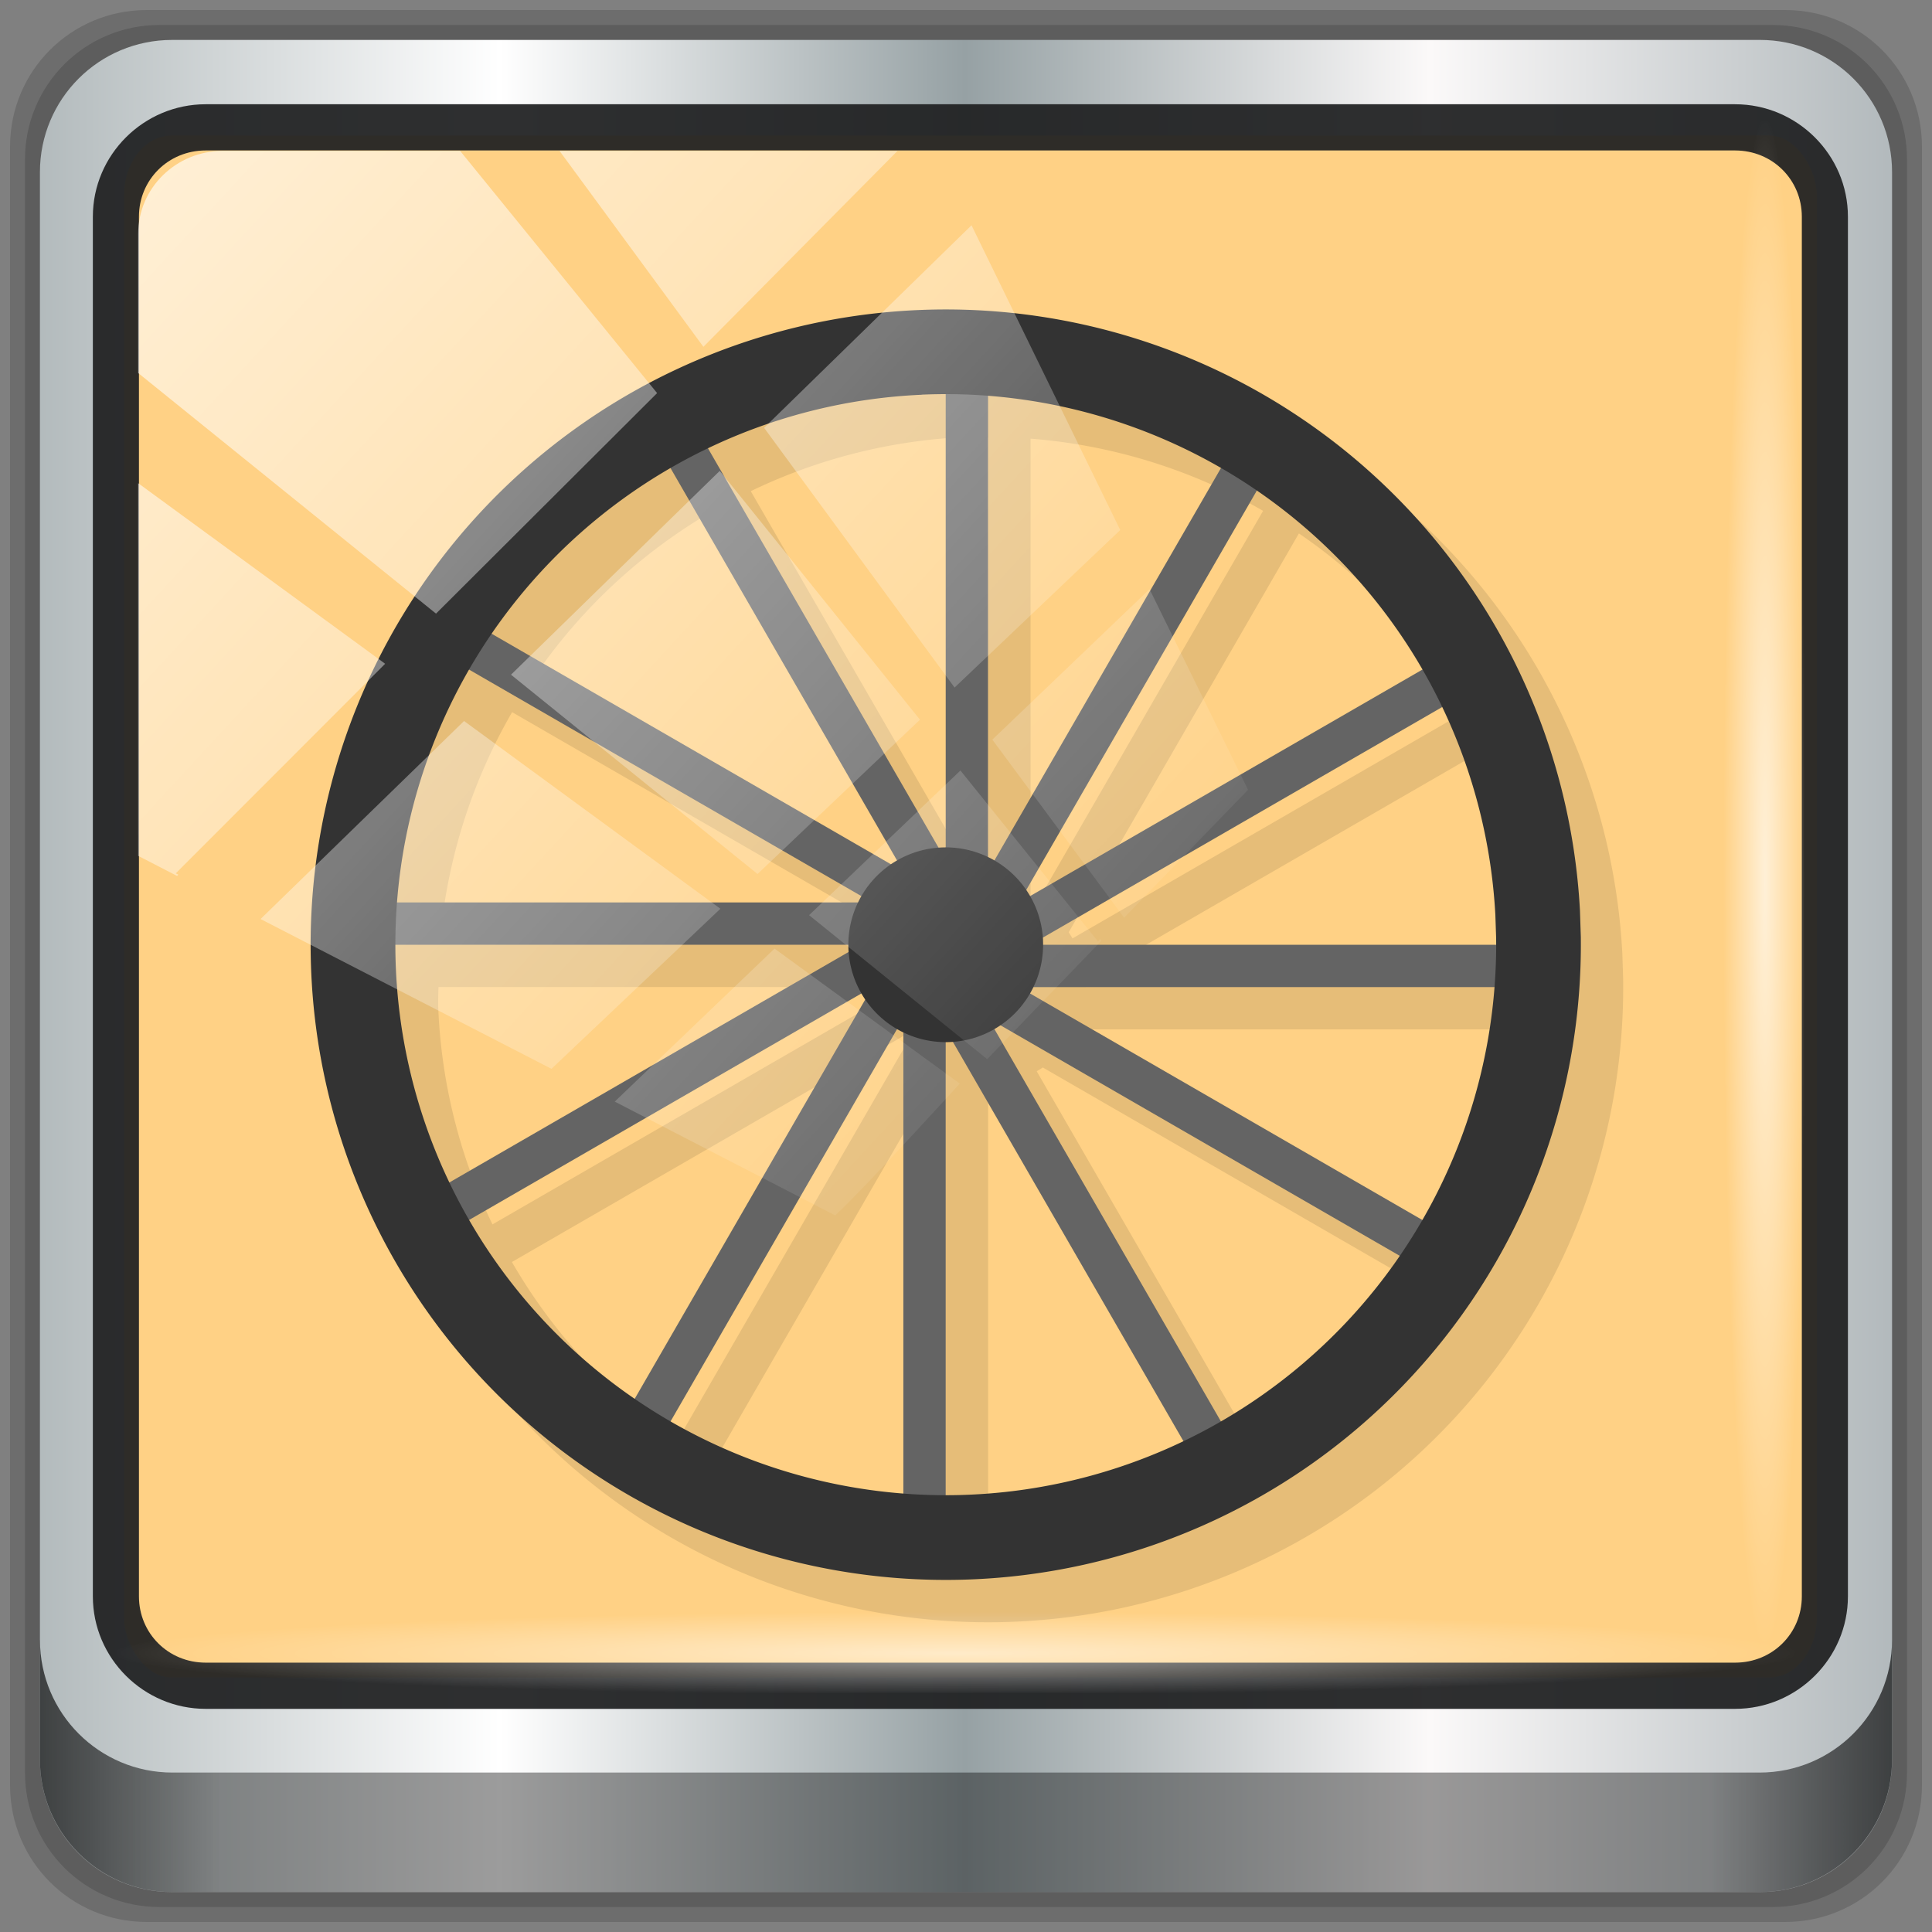 <?xml version="1.0" encoding="UTF-8" standalone="no"?>
<svg
   xmlns:dc="http://purl.org/dc/elements/1.1/"
   xmlns:cc="http://creativecommons.org/ns#"
   xmlns:rdf="http://www.w3.org/1999/02/22-rdf-syntax-ns#"
   xmlns:svg="http://www.w3.org/2000/svg"
   xmlns="http://www.w3.org/2000/svg"
   xmlns:xlink="http://www.w3.org/1999/xlink"
   xmlns:sodipodi="http://sodipodi.sourceforge.net/DTD/sodipodi-0.dtd"
   xmlns:inkscape="http://www.inkscape.org/namespaces/inkscape"
   viewBox="0 0 48 48"
   version="1.1"
   id="svg59"
   sodipodi:docname="pytrainer.svg"
   inkscape:version="0.92.2 2405546, 2018-03-11">
  <rect x="0" y="0" width="48" height="48" fill="#808080" stroke="none"/>
  <sodipodi:namedview
     pagecolor="#ffffff"
     bordercolor="#666666"
     borderopacity="1"
     objecttolerance="10"
     gridtolerance="10"
     guidetolerance="10"
     inkscape:pageopacity="0"
     inkscape:pageshadow="2"
     inkscape:window-width="1920"
     inkscape:window-height="1025"
     id="namedview61"
     showgrid="false"
     inkscape:zoom="4.9166667"
     inkscape:cx="24"
     inkscape:cy="22.372881"
     inkscape:window-x="0"
     inkscape:window-y="25"
     inkscape:window-maximized="1"
     inkscape:current-layer="svg59" />
  <defs
     id="defs7">
    <linearGradient
       id="linearGradient4190"
       x1="1"
       x2="47"
       gradientUnits="userSpaceOnUse">
      <stop
         style="stop-color:#ffcf7f;stop-opacity:1"
         id="stop2" />
      <stop
         offset="1"
         style="stop-color:#ffd793;stop-opacity:1"
         id="stop4" />
    </linearGradient>
    <linearGradient
       inkscape:collect="always"
       xlink:href="#linearGradient6139-0"
       id="linearGradient4071"
       gradientUnits="userSpaceOnUse"
       gradientTransform="matrix(0.55,0,0,0.551,-2.43,-1.882)"
       x1="6"
       y1="47"
       x2="90"
       y2="47" />
    <linearGradient
       id="linearGradient6139-0">
      <stop
         id="stop6141-2"
         offset="0"
         style="stop-color:#b2babc;stop-opacity:1" />
      <stop
         style="stop-color:#ffffff;stop-opacity:1;"
         offset="0.25"
         id="stop6151-0" />
      <stop
         style="stop-color:#96a1a4;stop-opacity:1"
         offset="0.5"
         id="stop6147-1" />
      <stop
         id="stop6149-4"
         offset="0.75"
         style="stop-color:#fbf9f9;stop-opacity:1;" />
      <stop
         id="stop6143-4"
         offset="1"
         style="stop-color:#b2b9bc;stop-opacity:1" />
    </linearGradient>
    <linearGradient
       gradientTransform="matrix(0.497,0,0,0.497,0.126,0.126)"
       inkscape:collect="always"
       xlink:href="#linearGradient3832-0-6-1-1"
       id="linearGradient4129"
       x1="1.5"
       y1="88.172"
       x2="94.5"
       y2="88.172"
       gradientUnits="userSpaceOnUse" />
    <linearGradient
       id="linearGradient3832-0-6-1-1">
      <stop
         style="stop-color:#000000;stop-opacity:1;"
         offset="0"
         id="stop3834-6-3-7-1" />
      <stop
         id="stop3872-2-4"
         offset="0.1"
         style="stop-color:#000000;stop-opacity:0.588;" />
      <stop
         style="stop-color:#000000;stop-opacity:0.588;"
         offset="0.9"
         id="stop3844-6-2-7-6" />
      <stop
         style="stop-color:#000000;stop-opacity:1;"
         offset="1"
         id="stop3836-5-0-2-9" />
    </linearGradient>
    <radialGradient
       inkscape:collect="always"
       xlink:href="#linearGradient3737"
       id="radialGradient7462"
       gradientUnits="userSpaceOnUse"
       gradientTransform="matrix(0.485,0,0,0.024,16.969,39.999)"
       cx="13.948"
       cy="44.893"
       fx="13.948"
       fy="44.893"
       r="43.199" />
    <linearGradient
       id="linearGradient3737">
      <stop
         offset="0"
         style="stop-color:#ffffff;stop-opacity:1"
         id="stop3739" />
      <stop
         offset="1"
         style="stop-color:#ffffff;stop-opacity:0"
         id="stop3741" />
    </linearGradient>
    <radialGradient
       inkscape:collect="always"
       xlink:href="#linearGradient3737"
       id="radialGradient7464"
       gradientUnits="userSpaceOnUse"
       gradientTransform="matrix(0.442,0,0,0.024,15.815,-44.927)"
       cx="13.948"
       cy="44.893"
       fx="13.948"
       fy="44.893"
       r="43.199" />
    <linearGradient
       gradientTransform="matrix(1.004,0,0,1.005,-0.218,-0.048)"
       inkscape:collect="always"
       xlink:href="#linearGradient3737"
       id="linearGradient4767"
       gradientUnits="userSpaceOnUse"
       x1="2.771"
       y1="-28.642"
       x2="50.528"
       y2="14.514" />
    <clipPath
       id="clipPath4156-4-1"
       clipPathUnits="userSpaceOnUse">
      <path
         inkscape:connector-curvature="0"
         id="path4158-0-8"
         d="m 27.046,-55.695 -14.214,13.321 h 0.061 l 15.653,21.771 10.231,-10.546 C 38.562,-32.302 27.468,-54.819 27.046,-55.695 Z M 9.647,-39.383 -5.241,-25.321 15.988,-7.806 26.372,-18.383 Z m 31.491,12.951 -9.741,9.714 8.945,12.458 7.781,-7.555 z m -49.84,4.379 -13.754,12.982 26.283,13.846 0.061,-0.062 -0.123,-0.062 L 13.599,-5.401 -8.702,-22.053 Z m 38.015,7.401 -9.803,9.775 11.579,9.559 7.628,-7.401 -8.669,-11.009 z m 20.187,5.674 -7.383,7.216 6.188,8.542 5.82,-6.137 z m -32.195,6.322 -9.557,9.498 13.662,7.185 7.934,-7.678 z m 23.312,2.374 -7.107,6.938 8.363,6.907 5.361,-5.674 -0.061,-0.092 -0.092,0.123 -6.464,-8.203 z m -8.73,8.542 -7.505,7.339 10.354,5.458 c 1.397,-1.321 5.675,-6.123 5.851,-6.322 z"
         style="opacity:0.6;fill:#ffffff;fill-opacity:1;stroke:none" />
    </clipPath>
    <linearGradient
       id="ButtonShadow-16"
       gradientTransform="scale(1.006,0.994)"
       x1="45.448"
       y1="92.54"
       x2="45.448"
       y2="7.017"
       gradientUnits="userSpaceOnUse">
      <stop
         style="stop-color:#000000;stop-opacity:1;"
         offset="0"
         id="stop3750-6" />
      <stop
         style="stop-color:#000000;stop-opacity:0.588;"
         offset="1"
         id="stop3752-4" />
    </linearGradient>
    <clipPath
       clipPathUnits="userSpaceOnUse"
       id="clipPath4355-7">
      <rect
         style="fill:#ffffff;fill-opacity:1;fill-rule:nonzero;stroke:none"
         id="rect4357-5"
         width="84"
         height="80"
         x="6"
         y="6"
         rx="6"
         ry="6" />
    </clipPath>
    <clipPath
       clipPathUnits="userSpaceOnUse"
       id="clipPath4355-9">
      <rect
         style="fill:#ffffff;fill-opacity:1;fill-rule:nonzero;stroke:none"
         id="rect4357-1"
         width="84"
         height="80"
         x="6"
         y="6"
         rx="6"
         ry="6" />
    </clipPath>
    <clipPath
       clipPathUnits="userSpaceOnUse"
       id="clipPath4355-1">
      <rect
         style="fill:#ffffff;fill-opacity:1;fill-rule:nonzero;stroke:none"
         id="rect4357-9"
         width="84"
         height="80"
         x="6"
         y="6"
         rx="6"
         ry="6" />
    </clipPath>
    <clipPath
       clipPathUnits="userSpaceOnUse"
       id="clipPath3943-52-0">
      <path
         id="path3945-4-1"
         d="m 69.781,20.844 -5,3.438 c 5.587,5.537 9,13.328 9,21.812 0,8.434 -3.377,16.096 -8.906,21.625 l 5,3.438 C 76.078,64.576 80,55.844 80,46.094 c 2e-6,-9.797 -3.963,-18.66 -10.219,-25.25 z M 40,24.062 28.906,36.219 H 21.5 c -0.823,0 -1.5,0.677 -1.5,1.5 v 1 14.844 1 c 0,0.823 0.684,1.61 1.5,1.5 h 7.406 L 40,68 V 66 26.062 Z m 20.594,3.281 -5,3.438 L 55.5,30.875 c 3.938,3.89 6.406,9.25 6.406,15.219 0,5.921 -2.43,11.148 -6.312,15.031 l 0.094,0.094 5.094,3.438 c 4.475,-4.908 7.25,-11.402 7.25,-18.562 0,-7.231 -2.879,-13.831 -7.438,-18.75 z m -9.25,6.5 -5.219,3.625 c 2.222,2.218 3.719,5.24 3.719,8.625 0,3.337 -1.459,6.228 -3.625,8.438 l 5.219,3.625 c 2.822,-3.237 4.531,-7.434 4.531,-12.062 0,-4.673 -1.754,-9.001 -4.625,-12.25 z"
         style="color:#000000;display:inline;overflow:visible;visibility:visible;opacity:0.8;fill:#ff00ff;fill-opacity:1;fill-rule:nonzero;stroke:none;stroke-width:1;marker:none;enable-background:accumulate"
         inkscape:connector-curvature="0" />
    </clipPath>
  </defs>
  <path
     style="display:inline;opacity:0.15;fill:#000000;fill-opacity:1;fill-rule:nonzero;stroke:none;stroke-width:0.497"
     d="M 44.357,0.25 H 3.643 c -1.88,0 -3.393,1.513 -3.393,3.393 V 44.357 c 0,1.88 1.513,3.393 3.393,3.393 H 44.357 C 46.237,47.75 47.75,46.237 47.75,44.357 V 3.643 c 0,-1.88 -1.513,-3.393 -3.393,-3.393 z"
     id="path3288"
     inkscape:connector-curvature="0" />
  <path
     inkscape:connector-curvature="0"
     id="path4085"
     d="M 44.039,0.621 H 3.961 c -1.85,0 -3.34,1.49 -3.34,3.34 V 44.039 c 0,1.85 1.49,3.34 3.34,3.34 H 44.039 c 1.85,0 3.34,-1.49 3.34,-3.34 V 3.961 c 0,-1.85 -1.49,-3.34 -3.34,-3.34 z"
     style="display:inline;opacity:0.15;fill:#000000;fill-opacity:1;fill-rule:nonzero;stroke:none;stroke-width:0.497" />
  <path
     style="display:inline;fill:url(#linearGradient4071);fill-opacity:1;fill-rule:nonzero;stroke:none;stroke-width:0.497"
     d="M 43.721,0.992 H 4.279 c -1.821,0 -3.287,1.466 -3.287,3.287 V 43.721 c 0,1.821 1.466,3.287 3.287,3.287 H 43.721 c 1.821,0 3.287,-1.466 3.287,-3.287 V 4.279 c 0,-1.821 -1.466,-3.287 -3.287,-3.287 z"
     id="rect4251-1"
     inkscape:connector-curvature="0" />
  <rect
     ry="1.491"
     rx="1.177"
     y="3.368"
     x="3.081"
     height="38.309"
     width="42.058"
     id="rect862"
     style="opacity:1;fill:#ffd185;fill-opacity:1;stroke:none;stroke-width:0.354;stroke-miterlimit:4;stroke-dasharray:none;stroke-opacity:1" />
  <path
     inkscape:connector-curvature="0"
     id="path4989"
     d="m 5.111,2.59 c -1.542,0 -2.804,1.257 -2.804,2.794 V 39.662 c 0,1.537 1.262,2.794 2.804,2.794 H 43.107 c 1.542,0 2.804,-1.257 2.804,-2.794 V 5.384 c 0,-1.537 -1.262,-2.794 -2.804,-2.794 z m 0,1.148 H 43.107 c 0.934,0 1.659,0.732 1.659,1.646 V 39.662 c 0,0.914 -0.724,1.646 -1.659,1.646 H 5.111 c -0.934,0 -1.659,-0.732 -1.659,-1.646 V 5.384 c 0,-0.914 0.724,-1.646 1.659,-1.646 z"
     style="color:#000000;font-style:normal;font-variant:normal;font-weight:normal;font-stretch:normal;font-size:medium;line-height:normal;font-family:Sans;-inkscape-font-specification:Sans;text-indent:0;text-align:start;text-decoration:none;text-decoration-line:none;letter-spacing:normal;word-spacing:normal;text-transform:none;writing-mode:lr-tb;direction:ltr;baseline-shift:baseline;text-anchor:start;display:inline;overflow:visible;visibility:visible;fill:#202223;fill-opacity:0.937;stroke:none;stroke-width:1.181;marker:none;enable-background:accumulate" />
  <path
     inkscape:connector-curvature="0"
     style="display:inline;opacity:0.658;fill:url(#linearGradient4129);fill-opacity:1;fill-rule:nonzero;stroke:none;stroke-width:0.497"
     d="m 0.992,40.746 v 2.969 c 0,1.821 1.473,3.293 3.293,3.293 h 39.429 c 1.821,0 3.293,-1.473 3.293,-3.293 v -2.969 c 0,1.821 -1.473,3.293 -3.293,3.293 H 4.286 c -1.821,0 -3.293,-1.473 -3.293,-3.293 z"
     id="path4118" />
  <rect
     style="opacity:0.55;fill:url(#radialGradient7462);fill-opacity:1;stroke:none;stroke-width:0.497"
     id="rect4131"
     width="41.686"
     height="2.103"
     x="2.91"
     y="39.957"
     rx="2.114"
     ry="2.114" />
  <rect
     ry="2.112"
     rx="2.112"
     y="-44.823"
     x="3.001"
     height="2.103"
     width="37.975"
     id="rect4141"
     style="opacity:0.669;fill:url(#radialGradient7464);fill-opacity:1;stroke:none;stroke-width:0.497"
     transform="rotate(90)" />
  <g
     transform="matrix(1.052,0,0,1.052,74.42,17.268)"
     id="g4731">
    <path
       inkscape:connector-curvature="0"
       id="path25"
       style="fill:#000000;fill-opacity:0.098"
       d="m -47.147,-8.102 a 15,15 0 0 0 -0.912,0.01 15,15 0 0 0 -14.338,15.488 15,15 0 0 0 15.334,14.498 15,15 0 0 0 14.655,-15.185 l -0.02,-0.617 a 15,15 0 0 0 -14.719,-14.194 m -0.82,2.01 a 13,13 0 0 1 0.564,0.004 v 10.687 a 2.3,2.3 0 0 0 -0.1,0 2.3,2.3 0 0 0 -0.07,0.006 l -5.438,-9.42 a 13,13 0 0 1 5.04,-1.277 z m 1.564,0.037 a 13,13 0 0 1 5.492,1.705 l -5.344,9.256 a 2.3,2.3 0 0 0 -0.148,-0.08 z m -7.494,1.701 5.346,9.26 a 2.3,2.3 0 0 0 -0.145,0.09 l -9.42,-5.438 a 13,13 0 0 1 4.219,-3.912 z m 13.832,0.537 a 13,13 0 0 1 3.916,4.217 l -9.264,5.348 a 2.3,2.3 0 0 0 -0.09,-0.145 l 5.437,-9.42 z m -18.582,4.221 9.256,5.344 a 2.3,2.3 0 0 0 -0.082,0.148 h -10.885 a 13,13 0 0 1 1.711,-5.492 z m 22.957,0.885 a 13,13 0 0 1 1.268,4.908 l 0.018,0.535 a 13,13 0 0 1 -0.006,0.164 h -10.693 a 2.3,2.3 0 0 0 0.002,-0.029 l -0.004,-0.094 a 2.3,2.3 0 0 0 -0.004,-0.047 l 9.42,-5.438 z m -24.697,5.607 h 10.688 a 2.3,2.3 0 0 0 -0.002,0.076 2.3,2.3 0 0 0 0.006,0.094 l -9.416,5.436 a 13,13 0 0 1 -1.283,-5.174 13,13 0 0 1 0.008,-0.432 z m 15.05,1 h 10.887 a 13,13 0 0 1 -1.709,5.492 l -9.256,-5.344 a 2.3,2.3 0 0 0 0.078,-0.148 z m -4.059,0.148 a 2.3,2.3 0 0 0 0.09,0.146 l -5.44,9.423 a 13,13 0 0 1 -3.906,-4.223 l 9.256,-5.344 z m 3.283,0.752 9.426,5.441 a 13,13 0 0 1 -4.227,3.902 l -5.344,-9.254 a 2.3,2.3 0 0 0 0.145,-0.09 z m -2.441,0.09 a 2.3,2.3 0 0 0 0.148,0.078 V 19.857 a 13,13 0 0 1 -5.49,-1.717 z m 1.318,0.303 5.438,9.418 a 13,13 0 0 1 -5.311,1.285 13,13 0 0 1 -0.297,-0.008 V 9.193 a 2.3,2.3 0 0 0 0.053,0.002 2.3,2.3 0 0 0 0.117,-0.006 z" />
    <g
       transform="translate(-72.407,-18.102)"
       id="g57">
      <rect
         id="rect27"
         style="fill:#646464;fill-opacity:1"
         width="1"
         height="12"
         x="23"
         y="-22"
         rx="0"
         transform="rotate(90)" />
      <g
         id="g55">
        <rect
           id="rect29"
           style="fill:#646464;fill-opacity:1"
           rx="0"
           y="10"
           x="24"
           height="12"
           width="1" />
        <rect
           id="rect31"
           style="fill:#646464;fill-opacity:1"
           transform="rotate(30)"
           width="1"
           height="12"
           x="32.785"
           y="-5.215"
           rx="0" />
        <rect
           id="rect33"
           style="fill:#646464;fill-opacity:1"
           width="1"
           height="12"
           x="23"
           y="26"
           rx="0" />
        <rect
           id="rect35"
           style="fill:#646464;fill-opacity:1"
           rx="0"
           y="-22.785"
           x="32.785"
           height="12"
           width="1"
           transform="rotate(60)" />
        <rect
           id="rect37"
           style="fill:#646464;fill-opacity:1"
           transform="rotate(30)"
           rx="0"
           y="10.785"
           x="31.785"
           height="12"
           width="1" />
        <rect
           id="rect39"
           style="fill:#646464;fill-opacity:1"
           transform="rotate(90)"
           width="1"
           height="12"
           x="24"
           y="-38"
           rx="0" />
        <rect
           id="rect41"
           style="fill:#646464;fill-opacity:1"
           width="1"
           height="12"
           x="31.785"
           y="-6.785"
           rx="0"
           transform="rotate(60)" />
        <rect
           id="rect43"
           style="fill:#646464;fill-opacity:1"
           rx="0"
           y="-46.785"
           x="8.785"
           height="12"
           width="1"
           transform="rotate(120)" />
        <rect
           id="rect45"
           style="fill:#646464;fill-opacity:1"
           width="1"
           height="12"
           x="7.785"
           y="-30.785"
           rx="0"
           transform="rotate(120)" />
        <rect
           id="rect47"
           style="fill:#646464;fill-opacity:1"
           transform="rotate(150)"
           width="1"
           height="12"
           x="-8.785"
           y="-46.785"
           rx="0" />
        <rect
           id="rect49"
           style="fill:#646464;fill-opacity:1"
           transform="rotate(150)"
           rx="0"
           y="-30.785"
           x="-9.785"
           height="12"
           width="1" />
        <path
           inkscape:connector-curvature="0"
           id="path51"
           style="fill:#333333;fill-opacity:1"
           d="M 23.348,9.01 A 15,15 0 0 0 9.01,24.498 15,15 0 0 0 24.344,38.996 15,15 0 0 0 38.999,23.811 l -0.02,-0.617 A 15,15 0 0 0 23.348,9.01 m 0.088,1.998 a 13,13 0 0 1 13.545,12.289 l 0.018,0.535 A 13,13 0 0 1 24.297,36.996 13,13 0 0 1 11.01,24.432 13,13 0 0 1 23.436,11.01" />
        <path
           inkscape:connector-curvature="0"
           id="path53"
           style="fill:#333333;fill-opacity:1"
           d="m 26.3,23.971 a 2.3,2.3 0 0 1 -2.247,2.328 2.3,2.3 0 0 1 -2.351,-2.223 2.3,2.3 0 0 1 2.199,-2.374 2.3,2.3 0 0 1 2.397,2.174" />
      </g>
    </g>
  </g>
  <rect
     transform="matrix(0.529,0,0,0.518,2.375,19.289)"
     style="opacity:0.65;fill:url(#linearGradient4767);fill-opacity:1;stroke:none;stroke-width:1.005"
     id="rect4146"
     width="75.966"
     height="69.024"
     x="2"
     y="-30"
     rx="3.974"
     ry="3.978"
     clip-path="url(#clipPath4156-4-1)" />
</svg>

